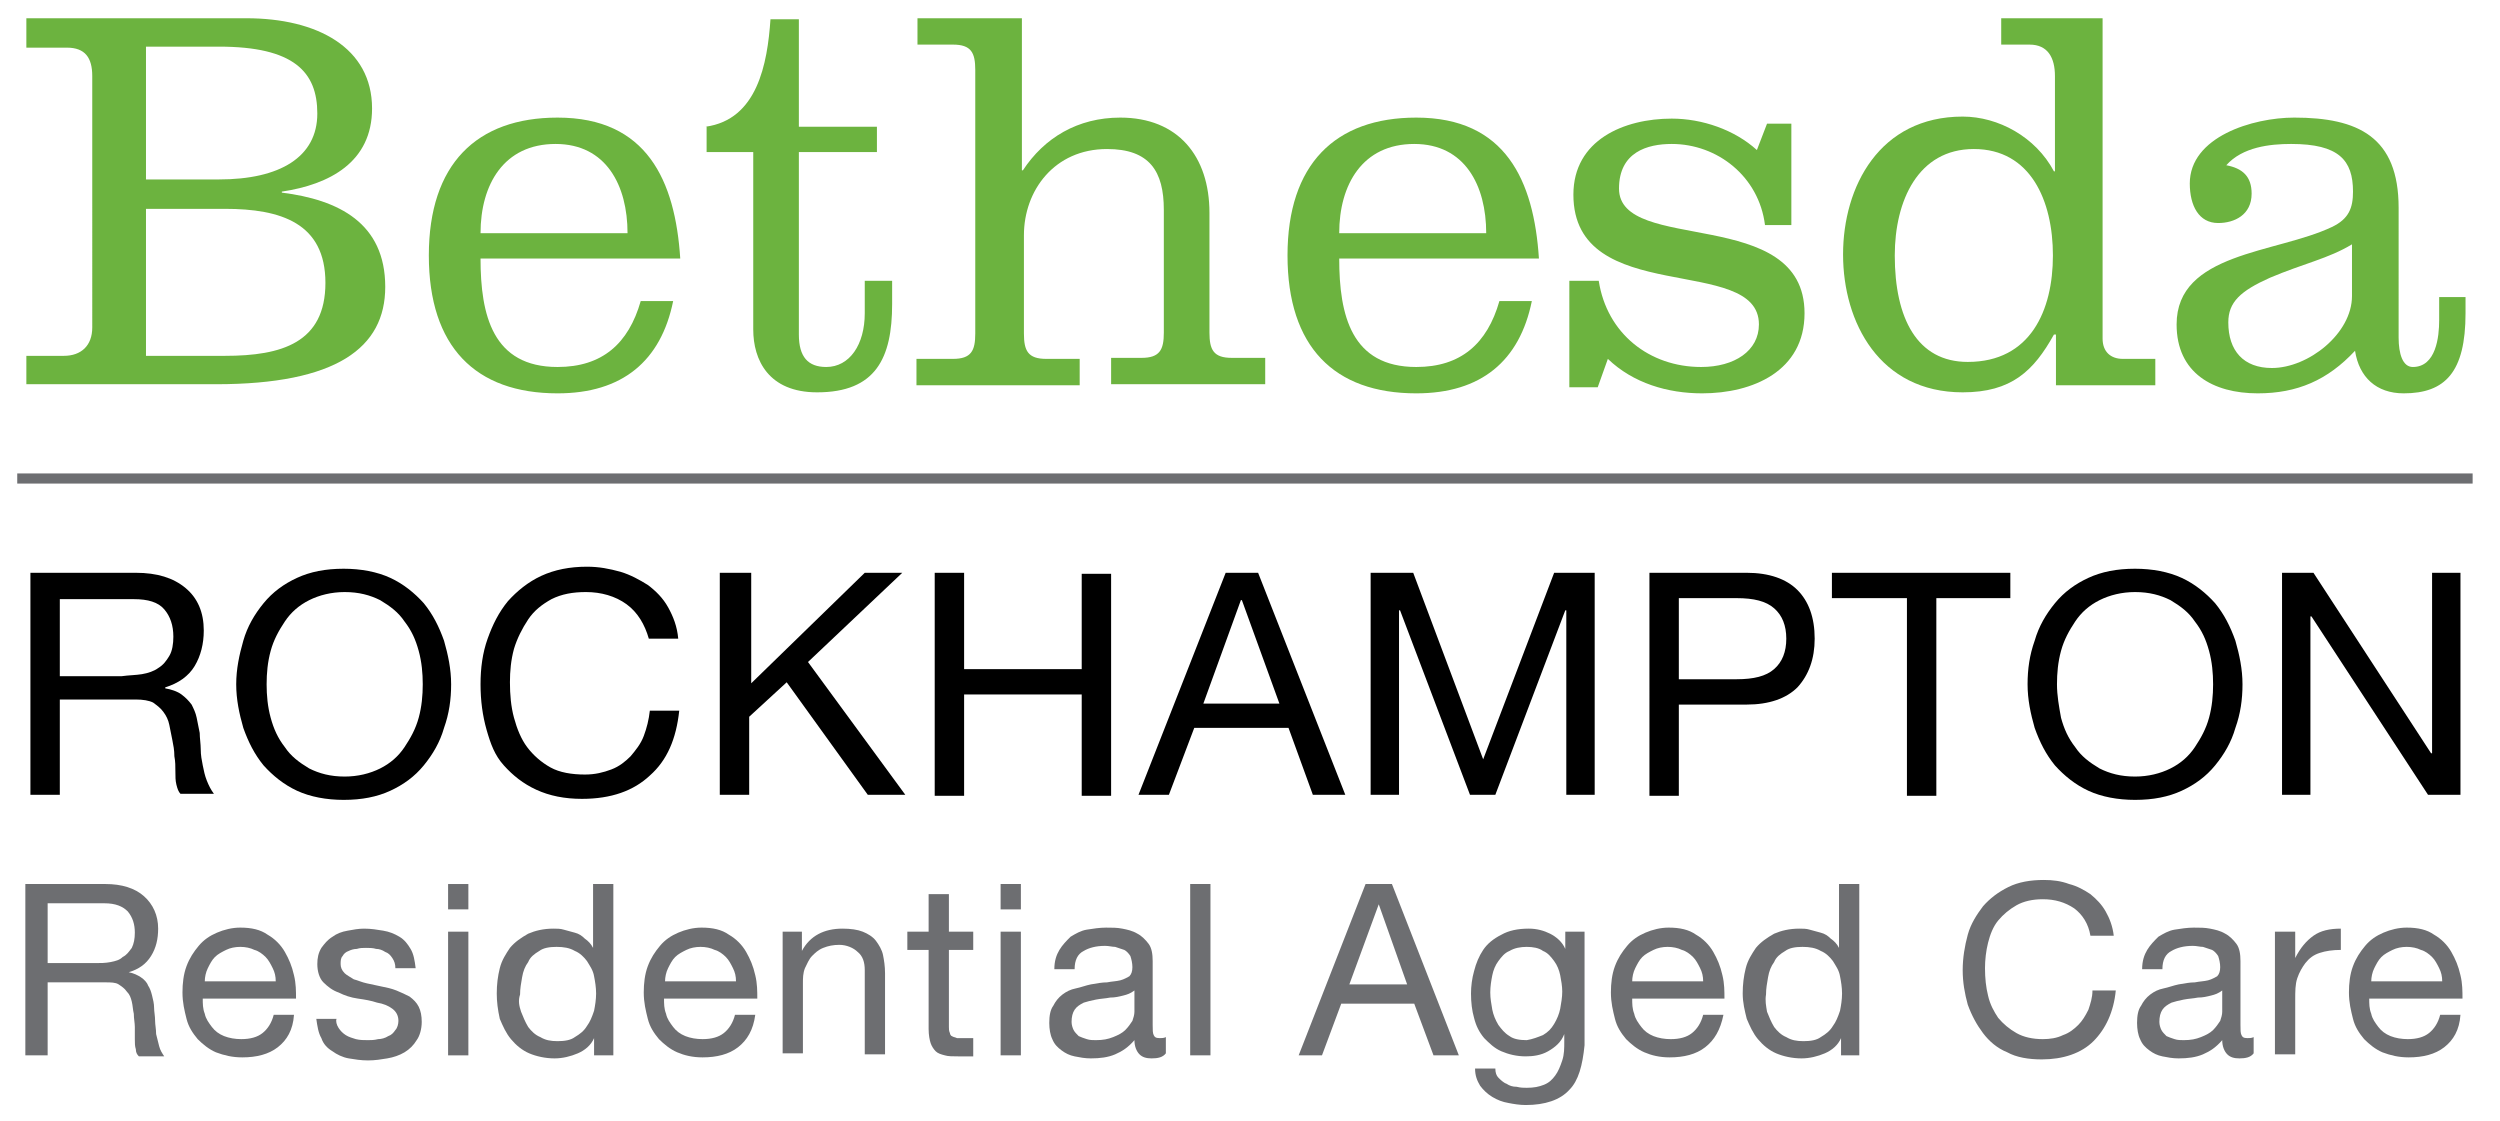 <?xml version="1.0" encoding="utf-8"?>
<!-- Generator: Adobe Illustrator 19.1.0, SVG Export Plug-In . SVG Version: 6.00 Build 0)  -->
<!DOCTYPE svg PUBLIC "-//W3C//DTD SVG 1.1//EN" "http://www.w3.org/Graphics/SVG/1.1/DTD/svg11.dtd">
<svg version="1.1" id="Layer_1" xmlns="http://www.w3.org/2000/svg" xmlns:xlink="http://www.w3.org/1999/xlink" x="0px" y="0px"
	 viewBox="0 0 246.6 110.6" style="enable-background:new 0 0 246.6 110.6;" xml:space="preserve">
<style type="text/css">
	.st0{fill:#6D6E71;}
	.st1{fill:#6CB33F;}
</style>
<g>
	<g>
		<path class="st0" d="M10.4,87.2c1.6,0,2.9,0.4,3.8,1.2c0.9,0.8,1.4,1.9,1.4,3.2c0,1-0.2,1.9-0.7,2.7c-0.5,0.8-1.2,1.3-2.2,1.6v0
			c0.5,0.1,0.9,0.3,1.2,0.5c0.3,0.2,0.6,0.5,0.7,0.8c0.2,0.3,0.3,0.6,0.4,1c0.1,0.4,0.2,0.8,0.2,1.2c0,0.4,0.1,0.8,0.1,1.3
			c0,0.4,0.1,0.8,0.1,1.3c0.1,0.4,0.2,0.8,0.3,1.2c0.1,0.4,0.3,0.7,0.5,1h-2.5c-0.2-0.2-0.3-0.4-0.3-0.7c-0.1-0.3-0.1-0.6-0.1-1
			c0-0.4,0-0.8,0-1.2c0-0.4-0.1-0.8-0.1-1.3c-0.1-0.4-0.1-0.8-0.2-1.2c-0.1-0.4-0.2-0.7-0.5-1c-0.2-0.3-0.5-0.5-0.8-0.7
			c-0.3-0.2-0.8-0.2-1.3-0.2H4.7v7.2H2.5V87.2H10.4z M10.9,94.9c0.5-0.1,0.9-0.2,1.2-0.5c0.4-0.2,0.6-0.5,0.9-0.9
			c0.2-0.4,0.3-0.9,0.3-1.5c0-0.8-0.2-1.5-0.7-2.1c-0.5-0.5-1.2-0.8-2.3-0.8H4.7V95h4.7C9.9,95,10.4,95,10.9,94.9z"/>
		<path class="st0" d="M27.4,103.3c-0.9,0.7-2.1,1-3.5,1c-1,0-1.8-0.2-2.6-0.5c-0.7-0.3-1.3-0.8-1.8-1.3c-0.5-0.6-0.9-1.2-1.1-2
			c-0.2-0.8-0.4-1.6-0.4-2.6c0-0.9,0.1-1.8,0.4-2.6c0.3-0.8,0.7-1.4,1.2-2c0.5-0.6,1.1-1,1.8-1.3c0.7-0.3,1.5-0.5,2.3-0.5
			c1.1,0,2,0.2,2.7,0.7c0.7,0.4,1.3,1,1.7,1.7c0.4,0.7,0.7,1.4,0.9,2.3c0.2,0.8,0.2,1.6,0.2,2.3h-9.2c0,0.5,0,1,0.2,1.5
			c0.1,0.5,0.4,0.9,0.7,1.3c0.3,0.4,0.7,0.7,1.2,0.9c0.5,0.2,1.1,0.3,1.7,0.3c0.9,0,1.6-0.2,2.1-0.6c0.5-0.4,0.9-1,1.1-1.8h2
			C28.9,101.6,28.3,102.6,27.4,103.3z M26.9,95.5c-0.2-0.4-0.4-0.8-0.7-1.1c-0.3-0.3-0.7-0.6-1.1-0.7c-0.4-0.2-0.9-0.3-1.4-0.3
			c-0.5,0-1,0.1-1.4,0.3c-0.4,0.2-0.8,0.4-1.1,0.7c-0.3,0.3-0.5,0.7-0.7,1.1c-0.2,0.4-0.3,0.9-0.3,1.3h7
			C27.2,96.3,27.1,95.9,26.9,95.5z"/>
		<path class="st0" d="M33.4,101.4c0.2,0.3,0.4,0.5,0.7,0.7c0.3,0.2,0.7,0.3,1,0.4c0.4,0.1,0.8,0.1,1.2,0.1c0.3,0,0.6,0,1-0.1
			c0.3,0,0.7-0.1,1-0.3c0.3-0.1,0.5-0.3,0.7-0.6c0.2-0.2,0.3-0.6,0.3-0.9c0-0.5-0.2-0.9-0.6-1.2c-0.4-0.3-0.9-0.5-1.5-0.6
			c-0.6-0.2-1.2-0.3-1.9-0.4c-0.7-0.1-1.3-0.3-1.9-0.6c-0.6-0.2-1.1-0.6-1.5-1c-0.4-0.4-0.6-1.1-0.6-1.8c0-0.6,0.1-1.1,0.4-1.6
			c0.3-0.4,0.6-0.8,1.1-1.1c0.4-0.3,0.9-0.5,1.5-0.6c0.5-0.1,1.1-0.2,1.6-0.2c0.7,0,1.3,0.1,1.9,0.2c0.6,0.1,1.1,0.3,1.6,0.6
			c0.5,0.3,0.8,0.7,1.1,1.2c0.3,0.5,0.4,1.1,0.5,1.9h-2c0-0.4-0.1-0.7-0.3-1c-0.2-0.3-0.4-0.5-0.7-0.6c-0.3-0.2-0.6-0.3-0.9-0.3
			c-0.3-0.1-0.7-0.1-1-0.1c-0.3,0-0.6,0-0.9,0.1c-0.3,0-0.6,0.1-0.8,0.2c-0.3,0.1-0.5,0.3-0.6,0.5c-0.2,0.2-0.2,0.5-0.2,0.8
			c0,0.3,0.1,0.6,0.4,0.9c0.2,0.2,0.6,0.4,0.9,0.6c0.4,0.1,0.8,0.3,1.3,0.4c0.5,0.1,0.9,0.2,1.4,0.3c0.5,0.1,1,0.2,1.5,0.4
			c0.5,0.2,0.9,0.4,1.3,0.6c0.4,0.3,0.7,0.6,0.9,1c0.2,0.4,0.3,0.9,0.3,1.5c0,0.7-0.2,1.4-0.5,1.8c-0.3,0.5-0.7,0.9-1.2,1.2
			c-0.5,0.3-1.1,0.5-1.7,0.6c-0.6,0.1-1.2,0.2-1.9,0.2c-0.7,0-1.3-0.1-1.9-0.2c-0.6-0.1-1.2-0.4-1.6-0.7c-0.5-0.3-0.9-0.7-1.1-1.3
			c-0.3-0.5-0.4-1.2-0.5-1.9h2C33.1,100.7,33.2,101.1,33.4,101.4z"/>
		<path class="st0" d="M44.2,89.7v-2.5h2v2.5H44.2z M46.2,91.9v12.2h-2V91.9H46.2z"/>
		<path class="st0" d="M58.6,104.1v-1.7h0c-0.3,0.7-0.9,1.2-1.6,1.5c-0.7,0.3-1.5,0.5-2.3,0.5c-0.9,0-1.8-0.2-2.5-0.5
			c-0.7-0.3-1.3-0.8-1.8-1.4c-0.5-0.6-0.8-1.3-1.1-2C49.1,99.6,49,98.8,49,98c0-0.9,0.1-1.7,0.3-2.5c0.2-0.8,0.6-1.4,1-2
			c0.5-0.6,1.1-1,1.8-1.4c0.7-0.3,1.5-0.5,2.5-0.5c0.3,0,0.7,0,1,0.1c0.4,0.1,0.7,0.2,1.1,0.3c0.4,0.1,0.7,0.3,1,0.6
			c0.3,0.2,0.6,0.5,0.8,0.9h0v-6.3h2v16.9H58.6z M51.4,99.8c0.2,0.5,0.4,1,0.7,1.5c0.3,0.4,0.7,0.8,1.2,1c0.5,0.3,1,0.4,1.7,0.4
			c0.7,0,1.3-0.1,1.7-0.4c0.5-0.3,0.9-0.6,1.2-1.1c0.3-0.4,0.5-0.9,0.7-1.5c0.1-0.5,0.2-1.1,0.2-1.7c0-0.6-0.1-1.2-0.2-1.7
			c-0.1-0.6-0.4-1-0.7-1.5c-0.3-0.4-0.7-0.8-1.2-1c-0.5-0.3-1.1-0.4-1.8-0.4c-0.7,0-1.3,0.1-1.7,0.4c-0.5,0.3-0.9,0.6-1.1,1.1
			c-0.3,0.4-0.5,0.9-0.6,1.5c-0.1,0.6-0.2,1.1-0.2,1.7C51.1,98.7,51.2,99.2,51.4,99.8z"/>
		<path class="st0" d="M72.8,103.3c-0.9,0.7-2.1,1-3.5,1c-1,0-1.8-0.2-2.5-0.5c-0.7-0.3-1.3-0.8-1.8-1.3c-0.5-0.6-0.9-1.2-1.1-2
			c-0.2-0.8-0.4-1.6-0.4-2.6c0-0.9,0.1-1.8,0.4-2.6c0.3-0.8,0.7-1.4,1.2-2c0.5-0.6,1.1-1,1.8-1.3c0.7-0.3,1.5-0.5,2.3-0.5
			c1.1,0,2,0.2,2.7,0.7c0.7,0.4,1.3,1,1.7,1.7c0.4,0.7,0.7,1.4,0.9,2.3c0.2,0.8,0.2,1.6,0.2,2.3h-9.2c0,0.5,0,1,0.2,1.5
			c0.1,0.5,0.4,0.9,0.7,1.3c0.3,0.4,0.7,0.7,1.2,0.9c0.5,0.2,1.1,0.3,1.7,0.3c0.9,0,1.6-0.2,2.1-0.6c0.5-0.4,0.9-1,1.1-1.8h2
			C74.3,101.6,73.7,102.6,72.8,103.3z M72.3,95.5c-0.2-0.4-0.4-0.8-0.7-1.1c-0.3-0.3-0.7-0.6-1.1-0.7c-0.4-0.2-0.9-0.3-1.4-0.3
			c-0.5,0-1,0.1-1.4,0.3c-0.4,0.2-0.8,0.4-1.1,0.7c-0.3,0.3-0.5,0.7-0.7,1.1c-0.2,0.4-0.3,0.9-0.3,1.3h7
			C72.6,96.3,72.5,95.9,72.3,95.5z"/>
		<path class="st0" d="M79.1,91.9v1.9h0c0.8-1.5,2.2-2.2,4-2.2c0.8,0,1.5,0.1,2,0.3c0.5,0.2,1,0.5,1.3,0.9c0.3,0.4,0.6,0.9,0.7,1.4
			c0.1,0.5,0.2,1.1,0.2,1.8v8h-2v-8.3c0-0.8-0.2-1.4-0.7-1.8c-0.4-0.4-1.1-0.7-1.8-0.7c-0.6,0-1.1,0.1-1.6,0.3
			c-0.5,0.2-0.8,0.5-1.1,0.8c-0.3,0.3-0.5,0.8-0.7,1.2c-0.2,0.5-0.2,1-0.2,1.5v6.9h-2V91.9H79.1z"/>
		<path class="st0" d="M96,91.9v1.8h-2.4v7.6c0,0.2,0,0.4,0.1,0.6c0,0.1,0.1,0.3,0.2,0.3c0.1,0.1,0.3,0.1,0.5,0.2c0.2,0,0.5,0,0.8,0
			H96v1.8h-1.5c-0.5,0-1,0-1.3-0.1c-0.4-0.1-0.7-0.2-0.9-0.4c-0.2-0.2-0.4-0.5-0.5-0.8c-0.1-0.3-0.2-0.8-0.2-1.4v-7.8h-2.1v-1.8h2.1
			v-3.7h2v3.7H96z"/>
		<path class="st0" d="M98.7,89.7v-2.5h2v2.5H98.7z M100.7,91.9v12.2h-2V91.9H100.7z"/>
		<path class="st0" d="M113.6,104.4c-0.5,0-0.9-0.1-1.2-0.4c-0.3-0.3-0.5-0.8-0.5-1.4c-0.6,0.7-1.2,1.1-1.9,1.4
			c-0.7,0.3-1.5,0.4-2.4,0.4c-0.6,0-1.1-0.1-1.6-0.2c-0.5-0.1-0.9-0.3-1.3-0.6c-0.4-0.3-0.7-0.6-0.9-1.1c-0.2-0.4-0.3-1-0.3-1.6
			c0-0.7,0.1-1.3,0.4-1.7c0.2-0.4,0.5-0.8,0.9-1.1c0.4-0.3,0.8-0.5,1.3-0.6c0.5-0.1,1-0.3,1.5-0.4c0.6-0.1,1.1-0.2,1.6-0.2
			c0.5-0.1,0.9-0.1,1.3-0.2c0.4-0.1,0.7-0.3,0.9-0.4c0.2-0.2,0.3-0.5,0.3-0.9c0-0.4-0.1-0.8-0.2-1.1c-0.2-0.3-0.4-0.5-0.6-0.6
			c-0.3-0.1-0.6-0.2-0.9-0.3c-0.3,0-0.6-0.1-1-0.1c-0.9,0-1.6,0.2-2.1,0.5c-0.6,0.3-0.9,0.9-0.9,1.8h-2c0-0.8,0.2-1.4,0.5-1.9
			c0.3-0.5,0.7-0.9,1.1-1.3c0.5-0.3,1-0.6,1.6-0.7c0.6-0.1,1.3-0.2,1.9-0.2c0.6,0,1.1,0,1.6,0.1c0.5,0.1,1,0.2,1.5,0.5
			c0.4,0.2,0.8,0.6,1.1,1c0.3,0.4,0.4,1,0.4,1.7v6.3c0,0.5,0,0.8,0.1,1c0.1,0.2,0.2,0.3,0.6,0.3c0.2,0,0.4,0,0.6-0.1v1.6
			C114.7,104.3,114.2,104.4,113.6,104.4z M110.8,98.2c-0.4,0.1-0.8,0.2-1.3,0.2c-0.5,0.1-0.9,0.1-1.4,0.2c-0.5,0.1-0.9,0.2-1.2,0.3
			c-0.4,0.2-0.7,0.4-0.9,0.7c-0.2,0.3-0.3,0.7-0.3,1.2c0,0.3,0.1,0.6,0.2,0.8c0.1,0.2,0.3,0.4,0.5,0.6c0.2,0.1,0.5,0.2,0.8,0.3
			c0.3,0.1,0.6,0.1,0.9,0.1c0.7,0,1.2-0.1,1.7-0.3c0.5-0.2,0.9-0.4,1.2-0.7c0.3-0.3,0.5-0.6,0.7-0.9c0.1-0.3,0.2-0.6,0.2-0.9v-2.1
			C111.5,98,111.2,98.1,110.8,98.2z"/>
		<path class="st0" d="M119.4,87.2v16.9h-2V87.2H119.4z"/>
		<path class="st0" d="M137.3,87.2l6.6,16.9h-2.5l-1.9-5.1h-7.2l-1.9,5.1h-2.3l6.6-16.9H137.3z M138.8,97.1l-2.8-7.9h0l-2.9,7.9
			H138.8z"/>
		<path class="st0" d="M154.8,107.5c-0.9,1-2.4,1.5-4.3,1.5c-0.6,0-1.2-0.1-1.7-0.2c-0.6-0.1-1.1-0.3-1.6-0.6
			c-0.5-0.3-0.9-0.7-1.2-1.1c-0.3-0.5-0.5-1-0.5-1.7h2c0,0.4,0.1,0.7,0.3,0.9c0.2,0.2,0.5,0.5,0.8,0.6c0.3,0.2,0.6,0.3,1,0.3
			c0.4,0.1,0.7,0.1,1,0.1c0.7,0,1.2-0.1,1.7-0.3c0.5-0.2,0.8-0.5,1.1-0.9c0.3-0.4,0.5-0.9,0.7-1.5s0.2-1.2,0.2-1.9V102h0
			c-0.3,0.8-0.9,1.3-1.6,1.7c-0.7,0.4-1.5,0.5-2.2,0.5c-0.9,0-1.7-0.2-2.4-0.5c-0.7-0.3-1.2-0.8-1.7-1.3c-0.5-0.6-0.8-1.2-1-2
			c-0.2-0.7-0.3-1.5-0.3-2.4c0-0.7,0.1-1.5,0.3-2.2c0.2-0.8,0.5-1.5,0.9-2.1c0.4-0.6,1-1.1,1.8-1.5c0.7-0.4,1.6-0.6,2.7-0.6
			c0.8,0,1.5,0.2,2.1,0.5c0.6,0.3,1.2,0.8,1.5,1.5h0v-1.7h1.9v11.2C156.1,105.1,155.7,106.6,154.8,107.5z M152.2,102.1
			c0.5-0.3,0.8-0.6,1.1-1.1c0.3-0.5,0.5-1,0.6-1.5c0.1-0.6,0.2-1.1,0.2-1.7c0-0.5-0.1-1.1-0.2-1.6c-0.1-0.5-0.3-1-0.6-1.4
			c-0.3-0.4-0.6-0.8-1.1-1c-0.4-0.3-1-0.4-1.6-0.4c-0.6,0-1.2,0.1-1.7,0.4c-0.5,0.2-0.8,0.6-1.1,1c-0.3,0.4-0.5,0.9-0.6,1.4
			c-0.1,0.5-0.2,1.1-0.2,1.7c0,0.6,0.1,1.1,0.2,1.7c0.1,0.5,0.3,1,0.6,1.5c0.3,0.4,0.6,0.8,1.1,1.1c0.4,0.3,1,0.4,1.7,0.4
			C151.2,102.5,151.7,102.3,152.2,102.1z"/>
		<path class="st0" d="M168.2,103.3c-0.9,0.7-2.1,1-3.5,1c-1,0-1.8-0.2-2.5-0.5c-0.7-0.3-1.3-0.8-1.8-1.3c-0.5-0.6-0.9-1.2-1.1-2
			c-0.2-0.8-0.4-1.6-0.4-2.6c0-0.9,0.1-1.8,0.4-2.6c0.3-0.8,0.7-1.4,1.2-2c0.5-0.6,1.1-1,1.8-1.3c0.7-0.3,1.5-0.5,2.3-0.5
			c1.1,0,2,0.2,2.7,0.7c0.7,0.4,1.3,1,1.7,1.7c0.4,0.7,0.7,1.4,0.9,2.3c0.2,0.8,0.2,1.6,0.2,2.3H161c0,0.5,0,1,0.2,1.5
			c0.1,0.5,0.4,0.9,0.7,1.3c0.3,0.4,0.7,0.7,1.2,0.9c0.5,0.2,1.1,0.3,1.7,0.3c0.9,0,1.6-0.2,2.1-0.6c0.5-0.4,0.9-1,1.1-1.8h2
			C169.7,101.6,169.1,102.6,168.2,103.3z M167.7,95.5c-0.2-0.4-0.4-0.8-0.7-1.1c-0.3-0.3-0.7-0.6-1.1-0.7c-0.4-0.2-0.9-0.3-1.4-0.3
			c-0.5,0-1,0.1-1.4,0.3c-0.4,0.2-0.8,0.4-1.1,0.7c-0.3,0.3-0.5,0.7-0.7,1.1c-0.2,0.4-0.3,0.9-0.3,1.3h7
			C168,96.3,167.9,95.9,167.7,95.5z"/>
		<path class="st0" d="M181.6,104.1v-1.7h0c-0.3,0.7-0.9,1.2-1.6,1.5c-0.7,0.3-1.5,0.5-2.3,0.5c-0.9,0-1.8-0.2-2.5-0.5
			c-0.7-0.3-1.3-0.8-1.8-1.4c-0.5-0.6-0.8-1.3-1.1-2c-0.2-0.8-0.4-1.6-0.4-2.5c0-0.9,0.1-1.7,0.3-2.5c0.2-0.8,0.6-1.4,1-2
			c0.5-0.6,1.1-1,1.8-1.4c0.7-0.3,1.5-0.5,2.5-0.5c0.3,0,0.7,0,1,0.1c0.4,0.1,0.7,0.2,1.1,0.3c0.4,0.1,0.7,0.3,1,0.6
			c0.3,0.2,0.6,0.5,0.8,0.9h0v-6.3h2v16.9H181.6z M174.3,99.8c0.2,0.5,0.4,1,0.7,1.5c0.3,0.4,0.7,0.8,1.2,1c0.5,0.3,1,0.4,1.7,0.4
			c0.7,0,1.3-0.1,1.7-0.4c0.5-0.3,0.9-0.6,1.2-1.1c0.3-0.4,0.5-0.9,0.7-1.5c0.1-0.5,0.2-1.1,0.2-1.7c0-0.6-0.1-1.2-0.2-1.7
			c-0.1-0.6-0.4-1-0.7-1.5c-0.3-0.4-0.7-0.8-1.2-1c-0.5-0.3-1.1-0.4-1.8-0.4c-0.7,0-1.3,0.1-1.7,0.4c-0.5,0.3-0.9,0.6-1.1,1.1
			c-0.3,0.4-0.5,0.9-0.6,1.5c-0.1,0.6-0.2,1.1-0.2,1.7C174.1,98.7,174.2,99.2,174.3,99.8z"/>
		<path class="st0" d="M204.6,89.6c-0.9-0.6-1.9-0.9-3.1-0.9c-1,0-1.9,0.2-2.6,0.6c-0.7,0.4-1.3,0.9-1.8,1.5c-0.5,0.6-0.8,1.4-1,2.2
			c-0.2,0.8-0.3,1.7-0.3,2.5c0,1,0.1,1.9,0.3,2.7c0.2,0.9,0.6,1.6,1,2.2c0.5,0.6,1.1,1.1,1.8,1.5c0.7,0.4,1.6,0.6,2.6,0.6
			c0.7,0,1.4-0.1,2-0.4c0.6-0.2,1.1-0.6,1.5-1c0.4-0.4,0.7-0.9,1-1.5c0.2-0.6,0.4-1.2,0.4-1.9h2.3c-0.2,2.1-1,3.8-2.2,5
			c-1.2,1.2-3,1.8-5.1,1.8c-1.3,0-2.5-0.2-3.4-0.7c-1-0.4-1.8-1.1-2.4-1.9c-0.6-0.8-1.1-1.7-1.5-2.8c-0.3-1.1-0.5-2.2-0.5-3.4
			c0-1.2,0.2-2.4,0.5-3.5c0.3-1.1,0.9-2,1.5-2.8c0.7-0.8,1.5-1.4,2.5-1.9c1-0.5,2.2-0.7,3.5-0.7c0.9,0,1.7,0.1,2.5,0.4
			c0.8,0.2,1.5,0.6,2.1,1c0.6,0.5,1.1,1,1.5,1.7c0.4,0.7,0.7,1.5,0.8,2.4h-2.3C206,91.1,205.4,90.2,204.6,89.6z"/>
		<path class="st0" d="M220.9,104.4c-0.5,0-0.9-0.1-1.2-0.4c-0.3-0.3-0.5-0.8-0.5-1.4c-0.6,0.7-1.2,1.1-1.9,1.4
			c-0.7,0.3-1.5,0.4-2.4,0.4c-0.6,0-1.1-0.1-1.6-0.2c-0.5-0.1-0.9-0.3-1.3-0.6c-0.4-0.3-0.7-0.6-0.9-1.1c-0.2-0.4-0.3-1-0.3-1.6
			c0-0.7,0.1-1.3,0.4-1.7c0.2-0.4,0.5-0.8,0.9-1.1c0.4-0.3,0.8-0.5,1.3-0.6c0.5-0.1,1-0.3,1.5-0.4c0.6-0.1,1.1-0.2,1.6-0.2
			c0.5-0.1,0.9-0.1,1.3-0.2c0.4-0.1,0.7-0.3,0.9-0.4c0.2-0.2,0.3-0.5,0.3-0.9c0-0.4-0.1-0.8-0.2-1.1c-0.2-0.3-0.4-0.5-0.6-0.6
			c-0.3-0.1-0.6-0.2-0.9-0.3c-0.3,0-0.6-0.1-1-0.1c-0.9,0-1.6,0.2-2.1,0.5c-0.6,0.3-0.9,0.9-0.9,1.8h-2c0-0.8,0.2-1.4,0.5-1.9
			c0.3-0.5,0.7-0.9,1.1-1.3c0.5-0.3,1-0.6,1.6-0.7c0.6-0.1,1.3-0.2,1.9-0.2c0.6,0,1.1,0,1.6,0.1c0.5,0.1,1,0.2,1.5,0.5
			c0.4,0.2,0.8,0.6,1.1,1c0.3,0.4,0.4,1,0.4,1.7v6.3c0,0.5,0,0.8,0.1,1c0.1,0.2,0.2,0.3,0.6,0.3c0.2,0,0.4,0,0.6-0.1v1.6
			C222,104.3,221.5,104.4,220.9,104.4z M218.1,98.2c-0.4,0.1-0.8,0.2-1.3,0.2c-0.5,0.1-0.9,0.1-1.4,0.2c-0.5,0.1-0.9,0.2-1.2,0.3
			c-0.4,0.2-0.7,0.4-0.9,0.7c-0.2,0.3-0.3,0.7-0.3,1.2c0,0.3,0.1,0.6,0.2,0.8c0.1,0.2,0.3,0.4,0.5,0.6c0.2,0.1,0.5,0.2,0.8,0.3
			c0.3,0.1,0.6,0.1,0.9,0.1c0.7,0,1.2-0.1,1.7-0.3c0.5-0.2,0.9-0.4,1.2-0.7c0.3-0.3,0.5-0.6,0.7-0.9c0.1-0.3,0.2-0.6,0.2-0.9v-2.1
			C218.8,98,218.5,98.1,218.1,98.2z"/>
		<path class="st0" d="M226.4,91.9v2.6h0c0.5-1,1.1-1.7,1.8-2.2c0.7-0.5,1.6-0.7,2.7-0.7v2.1c-0.8,0-1.5,0.1-2.1,0.3
			c-0.6,0.2-1,0.5-1.4,1c-0.3,0.4-0.6,0.9-0.8,1.5c-0.2,0.6-0.2,1.3-0.2,2.1v5.4h-2V91.9H226.4z"/>
		<path class="st0" d="M241.1,103.3c-0.9,0.7-2.1,1-3.5,1c-1,0-1.8-0.2-2.6-0.5c-0.7-0.3-1.3-0.8-1.8-1.3c-0.5-0.6-0.9-1.2-1.1-2
			c-0.2-0.8-0.4-1.6-0.4-2.6c0-0.9,0.1-1.8,0.4-2.6c0.3-0.8,0.7-1.4,1.2-2c0.5-0.6,1.1-1,1.8-1.3c0.7-0.3,1.5-0.5,2.3-0.5
			c1.1,0,2,0.2,2.7,0.7c0.7,0.4,1.3,1,1.7,1.7c0.4,0.7,0.7,1.4,0.9,2.3c0.2,0.8,0.2,1.6,0.2,2.3h-9.2c0,0.5,0,1,0.2,1.5
			c0.1,0.5,0.4,0.9,0.7,1.3c0.3,0.4,0.7,0.7,1.2,0.9c0.5,0.2,1.1,0.3,1.7,0.3c0.9,0,1.6-0.2,2.1-0.6c0.5-0.4,0.9-1,1.1-1.8h2
			C242.6,101.6,242,102.6,241.1,103.3z M240.6,95.5c-0.2-0.4-0.4-0.8-0.7-1.1c-0.3-0.3-0.7-0.6-1.1-0.7c-0.4-0.2-0.9-0.3-1.4-0.3
			c-0.5,0-1,0.1-1.4,0.3c-0.4,0.2-0.8,0.4-1.1,0.7c-0.3,0.3-0.5,0.7-0.7,1.1c-0.2,0.4-0.3,0.9-0.3,1.3h7
			C240.9,96.3,240.8,95.9,240.6,95.5z"/>
	</g>
	<g>
		<path d="M13.4,56.5c2.1,0,3.7,0.5,4.9,1.5c1.2,1,1.8,2.4,1.8,4.2c0,1.3-0.3,2.5-0.9,3.5c-0.6,1-1.6,1.7-2.9,2.1v0.1
			c0.6,0.1,1.2,0.3,1.6,0.6c0.4,0.3,0.7,0.6,1,1c0.2,0.4,0.4,0.8,0.5,1.3c0.1,0.5,0.2,1,0.3,1.5c0,0.5,0.1,1.1,0.1,1.6
			c0,0.6,0.1,1.1,0.2,1.6c0.1,0.5,0.2,1,0.4,1.5c0.2,0.5,0.4,0.9,0.7,1.3h-3.3c-0.2-0.2-0.3-0.5-0.4-0.9c-0.1-0.4-0.1-0.8-0.1-1.3
			c0-0.5,0-1-0.1-1.5c0-0.6-0.1-1.1-0.2-1.6c-0.1-0.5-0.2-1-0.3-1.5c-0.1-0.5-0.3-0.9-0.6-1.3c-0.3-0.4-0.6-0.6-1-0.9
			c-0.4-0.2-1-0.3-1.7-0.3H5.9v9.4H3V56.5H13.4z M14,66.5c0.6-0.1,1.2-0.3,1.6-0.6c0.5-0.3,0.8-0.7,1.1-1.2c0.3-0.5,0.4-1.2,0.4-1.9
			c0-1.1-0.3-2-0.9-2.7c-0.6-0.7-1.6-1-3-1H5.9v7.6H12C12.7,66.6,13.4,66.6,14,66.5z"/>
		<path d="M24,63.2c0.4-1.4,1.1-2.6,2-3.7c0.9-1.1,2-1.9,3.3-2.5c1.3-0.6,2.8-0.9,4.6-0.9c1.7,0,3.3,0.3,4.6,0.9
			c1.3,0.6,2.4,1.5,3.3,2.5c0.9,1.1,1.5,2.3,2,3.7c0.4,1.4,0.7,2.8,0.7,4.3c0,1.5-0.2,2.9-0.7,4.3c-0.4,1.4-1.1,2.6-2,3.7
			c-0.9,1.1-2,1.9-3.3,2.5c-1.3,0.6-2.8,0.9-4.6,0.9c-1.7,0-3.3-0.3-4.6-0.9c-1.3-0.6-2.4-1.5-3.3-2.5c-0.9-1.1-1.5-2.3-2-3.7
			c-0.4-1.4-0.7-2.8-0.7-4.3C23.3,66,23.6,64.6,24,63.2z M26.7,70.8c0.3,1.1,0.7,2,1.4,2.9c0.6,0.9,1.4,1.5,2.4,2.1
			c1,0.5,2.1,0.8,3.5,0.8c1.3,0,2.5-0.3,3.5-0.8c1-0.5,1.8-1.2,2.4-2.1c0.6-0.9,1.1-1.8,1.4-2.9c0.3-1.1,0.4-2.2,0.4-3.3
			c0-1.1-0.1-2.2-0.4-3.3c-0.3-1.1-0.7-2-1.4-2.9c-0.6-0.9-1.4-1.5-2.4-2.1c-1-0.5-2.1-0.8-3.5-0.8c-1.3,0-2.5,0.3-3.5,0.8
			c-1,0.5-1.8,1.2-2.4,2.1c-0.6,0.9-1.1,1.8-1.4,2.9c-0.3,1.1-0.4,2.2-0.4,3.3C26.3,68.6,26.4,69.7,26.7,70.8z"/>
		<path d="M61.8,59.6c-1.1-0.8-2.5-1.2-4-1.2c-1.3,0-2.4,0.2-3.4,0.7c-0.9,0.5-1.7,1.1-2.3,2C51.5,62,51,63,50.7,64
			c-0.3,1.1-0.4,2.2-0.4,3.3c0,1.2,0.1,2.4,0.4,3.5c0.3,1.1,0.7,2.1,1.3,2.9c0.6,0.8,1.4,1.5,2.3,2c0.9,0.5,2.1,0.7,3.4,0.7
			c1,0,1.8-0.2,2.6-0.5c0.8-0.3,1.4-0.8,1.9-1.3c0.5-0.6,1-1.2,1.3-2c0.3-0.8,0.5-1.6,0.6-2.5h2.9c-0.3,2.8-1.2,4.9-2.9,6.4
			c-1.6,1.5-3.8,2.3-6.7,2.3c-1.7,0-3.2-0.3-4.5-0.9c-1.3-0.6-2.3-1.4-3.2-2.4S48.4,73.4,48,72c-0.4-1.4-0.6-2.9-0.6-4.5
			c0-1.6,0.2-3.1,0.7-4.5c0.5-1.4,1.1-2.6,2-3.7c0.9-1,2-1.9,3.3-2.5c1.3-0.6,2.8-0.9,4.5-0.9c1.2,0,2.2,0.2,3.3,0.5
			c1,0.3,1.9,0.8,2.7,1.3c0.8,0.6,1.5,1.3,2,2.2c0.5,0.9,0.9,1.9,1,3.1h-2.9C63.6,61.6,62.9,60.4,61.8,59.6z"/>
		<path d="M74.1,56.5v10.9l11.2-10.9H89l-9.3,8.8l9.6,13.1h-3.7l-8-11.1l-3.7,3.4v7.7h-2.9V56.5H74.1z"/>
		<path d="M95.1,56.5V66h11.6v-9.4h2.9v21.9h-2.9v-10H95.1v10h-2.9V56.5H95.1z"/>
		<path d="M124.1,56.5l8.6,21.9h-3.2l-2.4-6.6h-9.3l-2.5,6.6h-3l8.6-21.9H124.1z M126.2,69.4l-3.7-10.2h-0.1l-3.7,10.2H126.2z"/>
		<path d="M139.4,56.5l6.9,18.4l7-18.4h4v21.9h-2.8V60.2h-0.1l-6.9,18.2h-2.5l-6.9-18.2h-0.1v18.2h-2.8V56.5H139.4z"/>
		<path d="M172.3,56.5c2.2,0,3.9,0.6,5,1.7c1.1,1.1,1.7,2.7,1.7,4.8c0,2-0.6,3.6-1.7,4.8c-1.1,1.1-2.8,1.7-5,1.7h-6.7v9h-2.9V56.5
			H172.3z M171.3,67c1.7,0,2.9-0.3,3.7-1c0.8-0.7,1.2-1.7,1.2-3c0-1.3-0.4-2.3-1.2-3c-0.8-0.7-2-1-3.7-1h-5.7v8H171.3z"/>
		<path d="M180.7,59v-2.5h17.6V59H191v19.5h-2.9V59H180.7z"/>
		<path d="M200.7,63.2c0.4-1.4,1.1-2.6,2-3.7c0.9-1.1,2-1.9,3.3-2.5c1.3-0.6,2.8-0.9,4.6-0.9c1.7,0,3.3,0.3,4.6,0.9
			c1.3,0.6,2.4,1.5,3.3,2.5c0.9,1.1,1.5,2.3,2,3.7c0.4,1.4,0.7,2.8,0.7,4.3c0,1.5-0.2,2.9-0.7,4.3c-0.4,1.4-1.1,2.6-2,3.7
			c-0.9,1.1-2,1.9-3.3,2.5c-1.3,0.6-2.8,0.9-4.6,0.9c-1.7,0-3.3-0.3-4.6-0.9c-1.3-0.6-2.4-1.5-3.3-2.5c-0.9-1.1-1.5-2.3-2-3.7
			c-0.4-1.4-0.7-2.8-0.7-4.3C200,66,200.2,64.6,200.7,63.2z M203.3,70.8c0.3,1.1,0.7,2,1.4,2.9c0.6,0.9,1.4,1.5,2.4,2.1
			c1,0.5,2.1,0.8,3.5,0.8c1.3,0,2.5-0.3,3.5-0.8c1-0.5,1.8-1.2,2.4-2.1c0.6-0.9,1.1-1.8,1.4-2.9c0.3-1.1,0.4-2.2,0.4-3.3
			c0-1.1-0.1-2.2-0.4-3.3c-0.3-1.1-0.7-2-1.4-2.9c-0.6-0.9-1.4-1.5-2.4-2.1c-1-0.5-2.1-0.8-3.5-0.8c-1.3,0-2.5,0.3-3.5,0.8
			c-1,0.5-1.8,1.2-2.4,2.1c-0.6,0.9-1.1,1.8-1.4,2.9c-0.3,1.1-0.4,2.2-0.4,3.3C202.9,68.6,203.1,69.7,203.3,70.8z"/>
		<path d="M228.2,56.5l11.6,17.8h0.1V56.5h2.8v21.9h-3.2l-11.5-17.6h-0.1v17.6h-2.8V56.5H228.2z"/>
	</g>
	<rect x="1.7" y="46.7" class="st0" width="242.2" height="1"/>
	<g>
		<path class="st1" d="M2.6,35.1h3.7c1.7,0,2.8-1,2.8-2.8V7.5c0-1.8-0.7-2.8-2.5-2.8h-4V1.8h21.7c7,0,12.4,2.9,12.4,8.9
			c0,5.3-4.2,7.5-8.9,8.2v0.1c5.6,0.7,10.2,3,10.2,9.3c0,6-4.8,9.6-16.7,9.6H2.6V35.1z M14.4,17.7h7.2c6,0,9.7-2.2,9.7-6.5
			c0-4.1-2.3-6.6-9.7-6.6h-7.2V17.7z M14.4,35.1h7.8c5.6,0,9.9-1.3,9.9-7.2c0-5.9-4.4-7.3-9.9-7.3h-7.8V35.1z"/>
		<path class="st1" d="M47.4,25.5c0,5.6,1.2,10.7,7.6,10.7c4.4,0,7-2.3,8.2-6.5h3.2c-1.2,5.9-5,9.1-11.4,9.1
			c-8.1,0-12.7-4.6-12.7-13.6s4.7-13.6,12.7-13.6c8.8,0,11.6,6.2,12.1,13.9H47.4z M61.9,23c0-4.7-2.1-8.8-7.1-8.8
			c-5.1,0-7.4,4-7.4,8.8H61.9z"/>
		<path class="st1" d="M69.6,12.5c5.1-0.7,6.1-6.2,6.4-10.6h2.8v10.6h7.7V15h-7.7v18c0,2.2,0.9,3.2,2.7,3.2c2.3,0,3.8-2.2,3.8-5.3
			v-3.2H88V30c0,5.3-1.6,8.7-7.4,8.7c-4.8,0-6.3-3.2-6.3-6.2V15h-4.6V12.5z"/>
		<path class="st1" d="M100.8,16.8h0.1c2.1-3.2,5.4-5.2,9.6-5.2c5.7,0,8.8,3.8,8.8,9.4v11.8c0,1.7,0.4,2.5,2.2,2.5h3.3v2.6h-15.2
			v-2.6h3c1.8,0,2.2-0.8,2.2-2.5V20.7c0-3.8-1.4-6-5.6-6c-5.2,0-8.2,4.1-8.2,8.5v9.7c0,1.7,0.4,2.5,2.2,2.5h3.3v2.6H90.4v-2.6H94
			c1.8,0,2.2-0.8,2.2-2.5v-26c0-1.7-0.4-2.5-2.2-2.5h-3.5V1.8h10.3V16.8z"/>
		<path class="st1" d="M132.1,25.5c0,5.6,1.2,10.7,7.6,10.7c4.4,0,7-2.3,8.2-6.5h3.2c-1.2,5.9-5,9.1-11.4,9.1
			c-8.1,0-12.7-4.6-12.7-13.6s4.7-13.6,12.7-13.6c8.8,0,11.6,6.2,12.1,13.9H132.1z M146.6,23c0-4.7-2.1-8.8-7.1-8.8
			c-5.1,0-7.4,4-7.4,8.8H146.6z"/>
		<path class="st1" d="M157.7,27.7c0.8,5.2,5,8.5,10.1,8.5c3.3,0,5.7-1.6,5.7-4.2c0-7-18.3-1.6-18.3-12.8c0-5.4,5-7.5,9.7-7.5
			c3,0,6.2,1.1,8.4,3.1l1-2.6h2.4v10h-2.6c-0.6-4.8-4.7-8-9.2-8c-2.4,0-5.2,0.8-5.2,4.4c0,6.5,18.3,1.6,18.3,12.3
			c0,5.7-5.1,7.9-10.1,7.9c-3.4,0-6.8-1-9.3-3.4l-1,2.8h-2.8V27.7H157.7z"/>
		<path class="st1" d="M202.7,33h-0.1c-2,3.6-4.2,5.7-9,5.7c-8.2,0-11.8-6.9-11.8-13.6s3.6-13.6,11.8-13.6c3.5,0,7.2,2,9,5.4h0.1
			V7.5c0-1.8-0.7-3.1-2.5-3.1h-2.8V1.8h10v31.6c0,1.3,0.8,2,2,2h3.2v2.6h-9.8V33z M186.9,25.2c0,6.2,2.2,10.5,7.2,10.5
			c6.2,0,8.4-5.1,8.4-10.5c0-5.4-2.2-10.5-7.8-10.5C189.2,14.7,186.9,19.8,186.9,25.2z"/>
		<path class="st1" d="M236.6,33.3c0,1.6,0.4,2.9,1.4,2.9c2.3,0,2.6-3,2.6-4.6v-2.3h2.6v1.6c0,5.8-2,7.9-6.1,7.9
			c-2.7,0-4.4-1.6-4.8-4.2c-2.7,2.9-5.7,4.2-9.6,4.2c-4.4,0-8-2-8-6.8c0-7.1,9.8-7,15.3-9.6c1.7-0.8,2.1-1.9,2.1-3.5
			c0-3.1-1.4-4.7-6.1-4.7c-2.1,0-4.8,0.3-6.4,2.1c1.6,0.3,2.5,1.1,2.5,2.8c0,2.1-1.7,2.9-3.3,2.9c-1.9,0-2.8-1.7-2.8-3.9
			c0-4.6,6.2-6.5,10.3-6.5c6.3,0,10.3,1.9,10.3,8.9V33.3z M232,24.1c-2.3,1.4-4.8,1.9-8.1,3.3c-2.9,1.3-4.1,2.4-4.1,4.4
			c0,2.8,1.5,4.5,4.3,4.5c3.6,0,7.9-3.4,7.9-7.1V24.1z"/>
	</g>
</g>
<g>
</g>
<g>
</g>
<g>
</g>
<g>
</g>
<g>
</g>
<g>
</g>
</svg>

